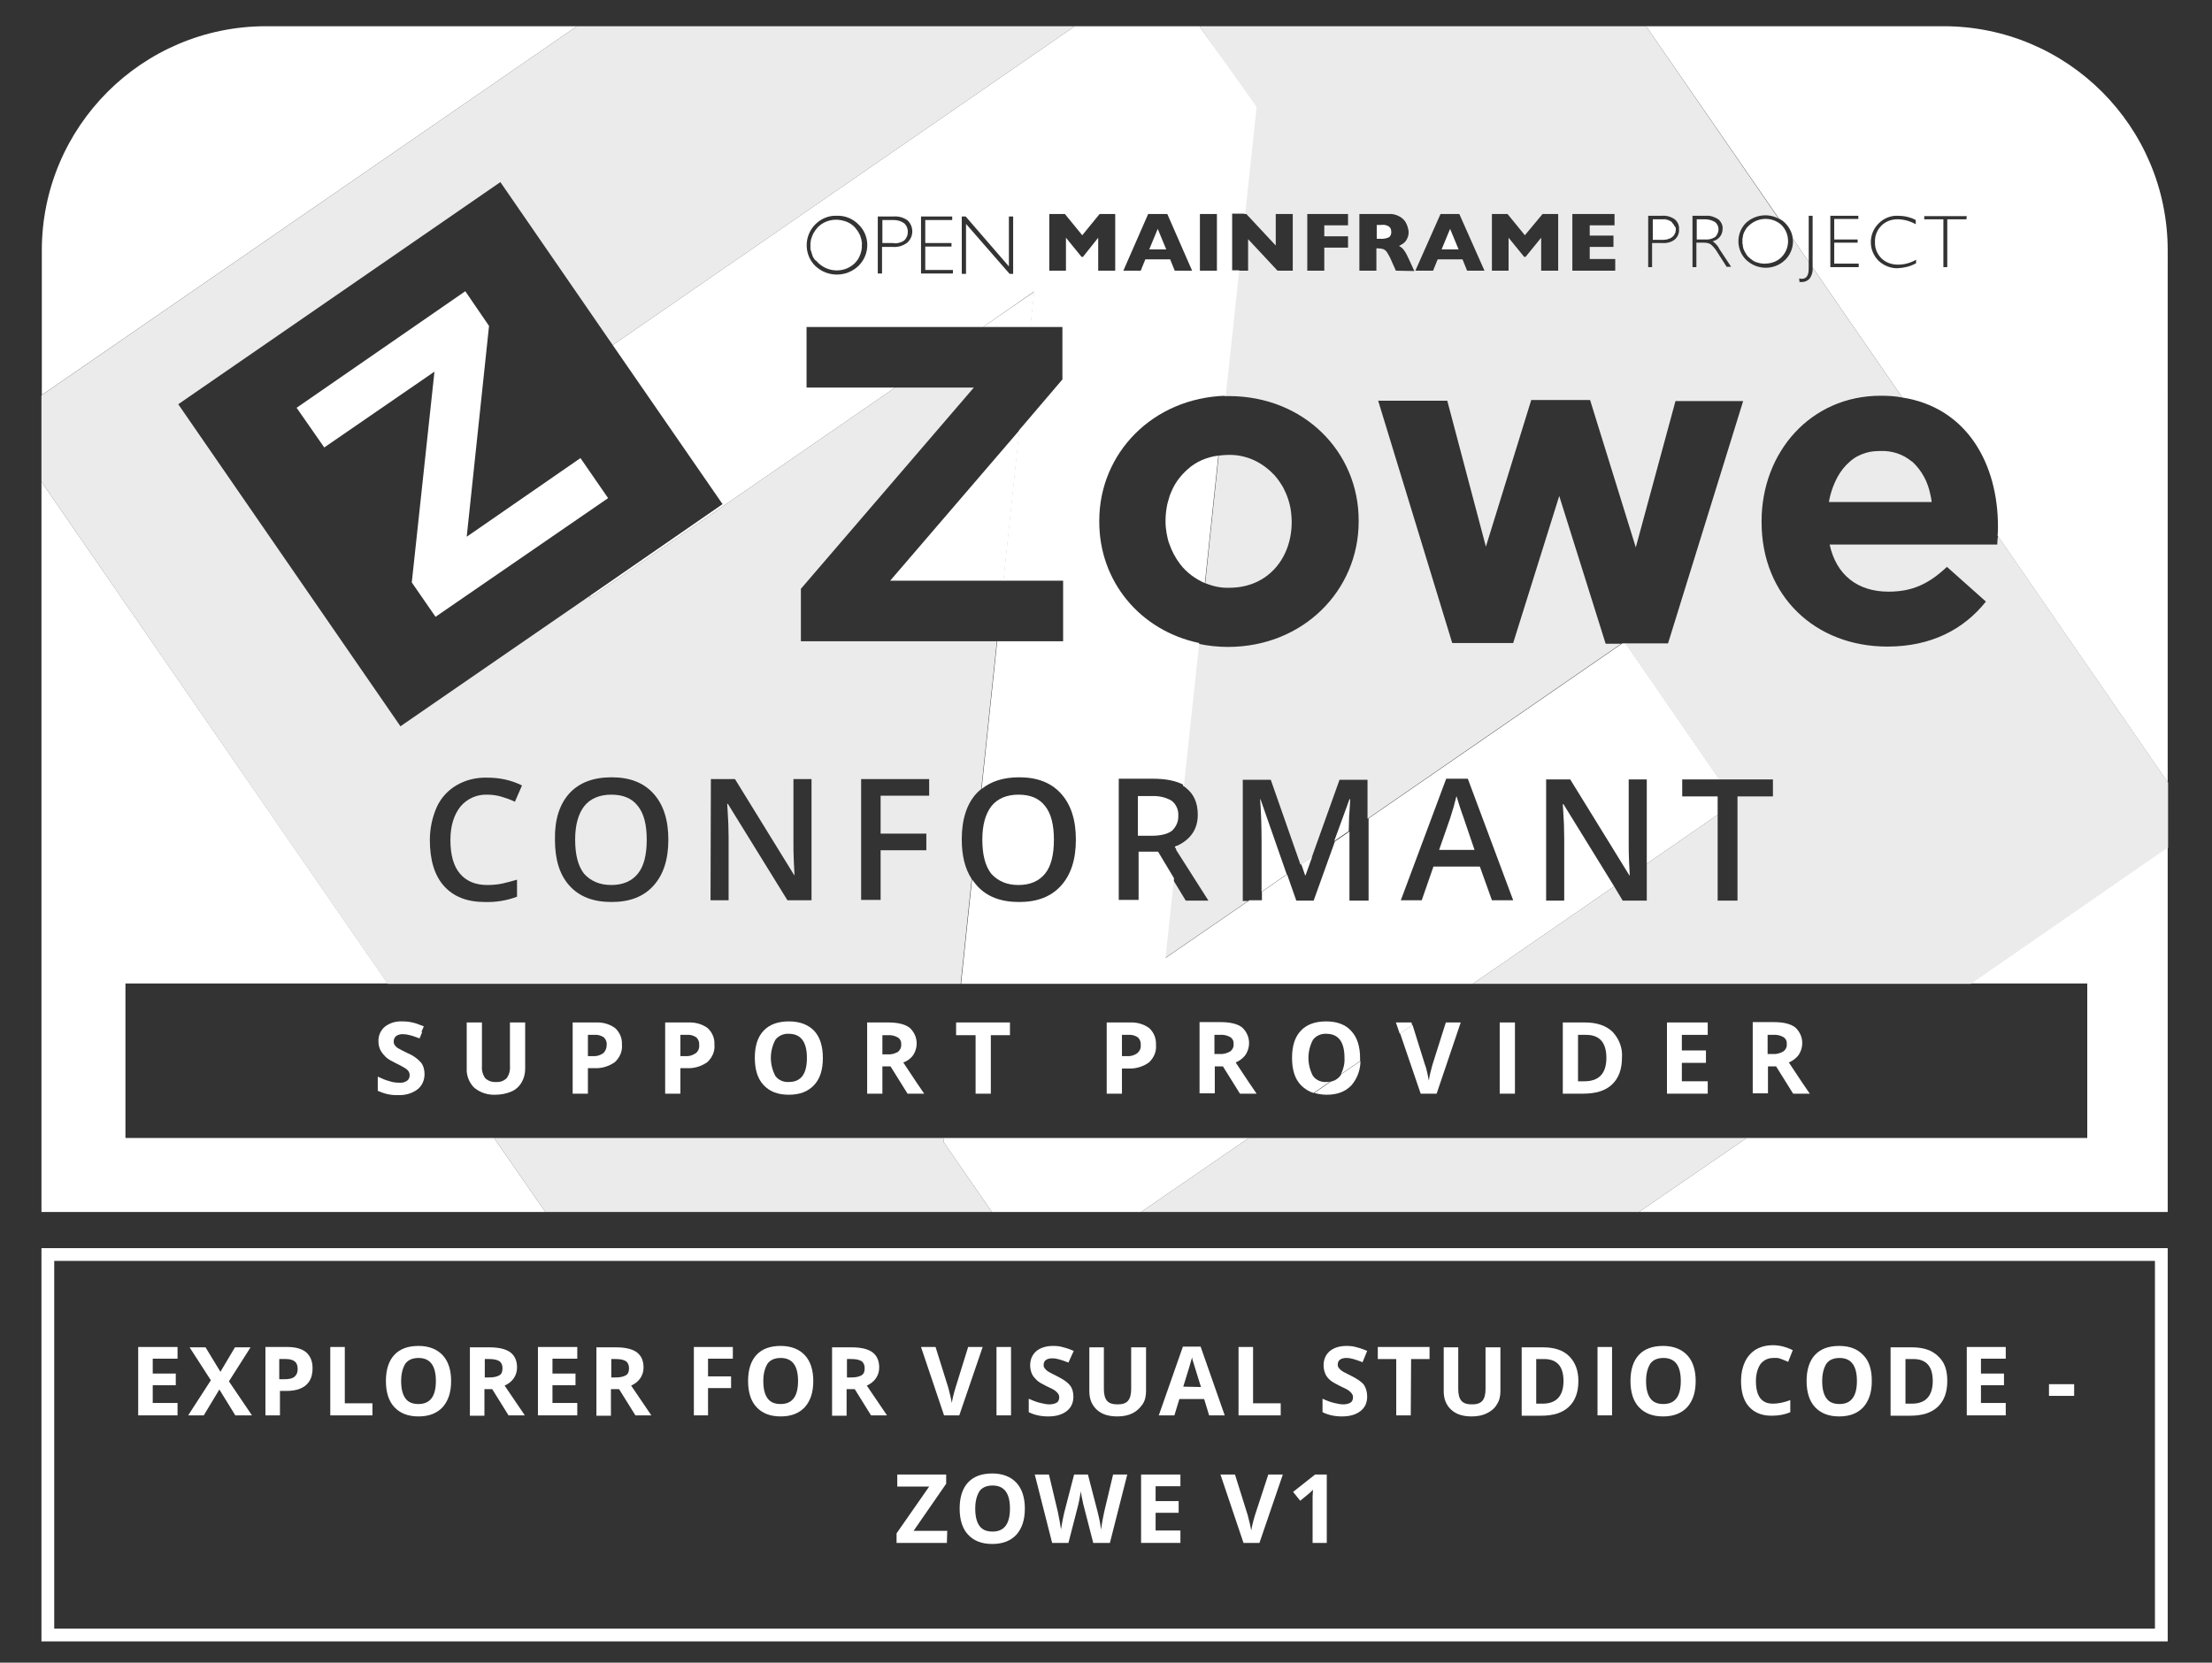 <?xml version="1.0" encoding="utf-8"?>
<!-- Generator: Adobe Illustrator 25.4.1, SVG Export Plug-In . SVG Version: 6.00 Build 0)  -->
<svg version="1.1" id="Layer_1" xmlns="http://www.w3.org/2000/svg" xmlns:xlink="http://www.w3.org/1999/xlink" x="0px" y="0px"
	 viewBox="0 0 624.2 469.3" style="enable-background:new 0 0 624.2 469.3;" xml:space="preserve">
<rect x="0" y="0" width="624.2" height="469.3" fill="#333333" stroke="none"/>
<style type="text/css">
	.st0{fill:#FFFFFF;}
	.st1{opacity:0.9;}
</style>
<polygon class="st0" points="368.4,247.1 370.3,241.8 367.2,243.9 368.3,247.1 "/>
<path class="st0" d="M243.3,69.9c-0.1,0.7-0.2,1.4-0.5,2C243.1,71.3,243.2,70.6,243.3,69.9z"/>
<path class="st0" d="M252.2,62.2L252.2,62.2c0.3,0,0.5,0,0.8,0C252.7,62.2,252.5,62.2,252.2,62.2z"/>
<path class="st0" d="M332,239.8l0.1-1.1c-0.2,0.1-0.4,0.2-0.6,0.3L332,239.8z"/>
<path class="st0" d="M231,64.2c-0.1,0.1-0.2,0.2-0.2,0.3C230.9,64.4,230.9,64.3,231,64.2L231,64.2z"/>
<path class="st0" d="M343.9,128.6c-3.2,0.4-6.3,1.7-8.7,3.9C337.6,130.4,340.6,129,343.9,128.6L343.9,128.6z"/>
<path class="st0" d="M321.1,224.7v11.2h3.9c2.6,0,4.5-0.5,5.7-1.4c1.2-1.1,1.9-2.7,1.8-4.3c0.1-1.6-0.6-3.2-1.9-4.2
	c-1.7-1-3.7-1.4-5.7-1.3H321.1z"/>
<path class="st0" d="M548.4,7.4h-83.9L502,61.7c0.6,0.3,1.2,0.7,1.7,1.2l0,0c1.2,1.2,2,2.7,2.2,4.4l4.5,6.6v-13h1.1v14.5v0.1
	l25.3,36.7c18.5,2.9,27,19,27,36.4c0,0.8,0,1.7-0.1,2.6l48,69.6V70.7C611.7,35.7,583.4,7.4,548.4,7.4L548.4,7.4z M524.5,75.4h-8
	V60.9h7.9v0.9h-6.8v5.8h6.6v0.9h-6.6v5.9h6.9L524.5,75.4z M540.7,74.3c-1.6,0.9-3.3,1.3-5.1,1.4c-2,0.1-4-0.7-5.5-2.1
	c-2.9-2.9-2.9-7.6,0-10.5l0,0l0,0l0.1-0.1c1.4-1.4,3.4-2.2,5.4-2.1c1.7,0,3.5,0.4,5,1.2l0,0h0.1c0,0,0,0-0.1,0v1.2
	c-1.6-0.9-3.3-1.4-5.2-1.4c-1.7,0-3.3,0.6-4.5,1.8s-1.9,2.9-1.8,4.6c-0.1,1.7,0.6,3.4,1.8,4.6s2.9,1.8,4.7,1.8s3.6-0.5,5.1-1.4V74.3
	z M554.9,61.9h-5.4v13.5h-1.1V61.9H543V61h12L554.9,61.9L554.9,61.9z"/>
<path class="st0" d="M254.4,68.3c0.2-0.1,0.5-0.3,0.7-0.4c0.5-0.4,0.8-1,1-1.7c-0.1,0.6-0.5,1.2-1,1.7
	C254.9,68,254.6,68.1,254.4,68.3z"/>
<path class="st0" d="M255.9,64.3c-0.1-0.4-0.4-0.8-0.7-1.1c0-0.1-0.1-0.1-0.2-0.2c0.1,0,0.1,0.1,0.2,0.2
	C255.6,63.5,255.8,63.9,255.9,64.3z"/>
<polygon class="st0" points="326.7,64.6 326.7,64.6 329.1,70.4 "/>
<path class="st0" d="M412.9,230.5c-0.2-0.6-0.6-1.6-1-2.9c-0.4-1.3-0.7-2.3-0.9-2.9c-0.5,2.1-1.1,4.2-1.8,6.3l-3.1,8.9h10
	L412.9,230.5z"/>
<path class="st0" d="M203.9,142.3L166.7,168l-0.4,0.9l86.3-59.5h-25V92.3h49.8l14.4-10l-1.1,10h9.1v14.8l-12.2,14.3l-4.5,42.5H300
	V181h-18.6l-4.4,41.7c2.7-2.2,6.2-3.3,10.6-3.3c5.1,0,9,1.5,11.8,4.6s4.2,7.4,4.2,13s-1.4,9.9-4.2,13c-2.8,3.1-6.7,4.6-11.8,4.6
	c-5.2,0-9.1-1.5-11.9-4.6c-0.5-0.6-1-1.2-1.4-1.8l-3.1,29.5h144.4l39.9-27.5L441.2,227H441l0.1,1.5c0.2,2.9,0.3,5.5,0.3,7.9v17.8
	h-5.1V220h6.8l16.7,27.1h0.1c0-0.4-0.1-1.7-0.2-3.9s-0.1-4-0.1-5.3V220h5.1v23.8l20-13.8v-5.2h-10V220h10.5l-26.5-38.4h-0.9
	L386.2,231v23.2h-5.4v-16.9c0-0.8,0-1.6,0-2.6l-4.1,2.8l-6,16.7h-4.9l-2.6-7.4l-7.1,4.9v2.4h-3.5l-23.7,16.3l2.4-22.5l-4.5-7.5h-5.5
	V254h-5.6v-34.2h9.6c3.7,0,6.7,0.6,8.8,1.8l4.3-40.1c-16.7-3.5-28.2-17.4-28.2-34.2V147c0-19.1,15.1-34.7,35.7-35.3l3.8-35.4h-2v-16
	h3.7l3.2-30.1L338.5,7.4h-35.2l-130.4,90L203.9,142.3z M408.1,219.8h6.1l12.8,34.3h-6l-3.4-9.5h-13.1l-3.3,9.5h-5.9L408.1,219.8z
	 M338.6,60.4h4.8v16h-4.8V60.4z M324,60.4h5.4l7,16h-4.9l-1.3-3.2h-7l-1.3,3.2H317L324,60.4z M296.1,60.4h4.4l4.9,6l4.9-6h4.4v16
	h-4.8v-9.3l-4.3,5.4h-0.4l-4.4-5.4v9.3h-4.7V60.4z M271.4,61.1h1.1l12.2,14.1V61.1h1.2v16.2h-1l-12.3-14.1v14.1h-1.2L271.4,61.1
	L271.4,61.1z M259.9,61.1h8.8v1h-7.6v6.5h7.4v1h-7.4v6.6h7.8v1h-9L259.9,61.1L259.9,61.1z M247.7,61.1h4.5c1.4-0.1,2.8,0.3,3.9,1.1
	c1.7,1.6,1.8,4.3,0.2,6c-0.1,0.1-0.2,0.2-0.3,0.3c-1.2,0.9-2.6,1.3-4,1.2h-3.1v7.5h-1.2L247.7,61.1z M229.9,63.5l0.2-0.2
	c1.6-1.6,3.8-2.5,6-2.4l0,0c2.3-0.1,4.5,0.8,6.1,2.4c3.3,3.1,3.4,8.3,0.2,11.6l0,0l-0.2,0.2c-3.4,3.2-8.7,3.2-12.1,0
	C226.9,72,226.8,66.8,229.9,63.5L229.9,63.5z"/>
<path class="st0" d="M287.4,249.8c3.3,0,5.8-1.1,7.5-3.2c1.7-2.1,2.5-5.3,2.5-9.6c0-4.2-0.8-7.4-2.5-9.5c-1.7-2.2-4.2-3.2-7.5-3.2
	s-5.9,1.1-7.6,3.2c-1.7,2.2-2.6,5.3-2.6,9.5s0.8,7.4,2.5,9.6C281.6,248.7,284.1,249.8,287.4,249.8z"/>
<path class="st0" d="M231,74.3L231,74.3L231,74.3z"/>
<polygon class="st0" points="266.4,321.2 266.3,322.4 279.9,342.1 322,342.1 352.4,321.2 "/>
<polygon class="st0" points="35.4,321.2 35.4,277.6 109.4,277.6 11.7,136 11.7,323.7 11.7,342.1 153.9,342.1 139.4,321.2 "/>
<path class="st0" d="M75.1,7.4c-35,0-63.3,28.4-63.3,63.3l0,0v40.8l151-104.1C162.8,7.4,75.1,7.4,75.1,7.4z"/>
<polygon class="st0" points="589,277.6 589,321.2 492.9,321.2 462.5,342.1 611.7,342.1 611.7,239.2 556.1,277.6 "/>
<path class="st0" d="M329.5,142.3c0.2-0.7,0.3-1.4,0.6-2.1C329.8,140.9,329.6,141.6,329.5,142.3z"/>
<path class="st0" d="M330,153.6c-0.3-1-0.6-2.1-0.8-3.1C329.4,151.5,329.7,152.6,330,153.6z"/>
<path class="st0" d="M329,146.9L329,146.9c0-1.5,0.2-3.1,0.5-4.6C329.2,143.8,329,145.4,329,146.9z"/>
<path class="st0" d="M333,159.2c-1.3-1.7-2.3-3.6-3-5.6C330.7,155.6,331.7,157.5,333,159.2z"/>
<path class="st0" d="M468.9,67.7c0.4,0,0.7,0,1.1-0.1C469.6,67.7,469.3,67.7,468.9,67.7L468.9,67.7z"/>
<path class="st0" d="M471.8,62.8C471.9,62.8,471.9,62.8,471.8,62.8L471.8,62.8L471.8,62.8C471.9,62.8,471.9,62.8,471.8,62.8
	l-0.1-0.2c-0.8-0.6-1.7-0.8-2.6-0.8l0,0c0.9-0.1,1.9,0.2,2.6,0.8L471.8,62.8z"/>
<path class="st0" d="M471.7,66.9c-0.4,0.3-0.8,0.5-1.3,0.6C470.8,67.4,471.3,67.2,471.7,66.9z"/>
<path class="st0" d="M471.7,66.9L471.7,66.9c0.1-0.1,0.2-0.2,0.3-0.3C471.9,66.7,471.8,66.8,471.7,66.9L471.7,66.9z"/>
<path class="st0" d="M391.9,67c0.2-0.2,0.4-0.4,0.5-0.6C392.3,66.6,392.1,66.8,391.9,67z"/>
<g class="st1">
	<path class="st0" d="M563.6,153.7h-47.3c1.9,8.7,8,13.3,16.6,13.3c6.5,0,11.2-2,16.5-7l11,9.8c-6.3,7.9-15.5,12.7-27.8,12.7
		c-20.4,0-35.5-14.3-35.5-35.1v-0.3c0-19.4,13.8-35.4,33.6-35.4c2,0,4.1,0.1,6.1,0.5l-25.3-36.7c0.1,1.1-0.2,2.3-0.9,3.2
		c-0.6,0.6-1.3,0.9-2.1,0.9c-0.2,0-0.4,0-0.7,0l-0.1-1c0.2,0,0.4,0.1,0.7,0.1c1.4,0,2-1,2-2.9v-1.9l-4.5-6.6
		c0.3,2.1-0.5,4.3-1.9,5.8l-0.1,0.1l-0.2,0.2c-3,2.9-7.8,2.9-10.9,0c-2.9-2.8-3-7.5-0.2-10.4l0,0l0.1-0.1c2.5-2.3,6.2-2.8,9.2-1.2
		L464.5,7.4h-126l15.8,22.9l-3.2,30.1h0.6l8.3,8.9v-8.9h4.8v16h-4.3l-8.3-8.9v8.9h-2.8l-3.8,35.4c0.4,0,0.8,0,1.2,0
		c21,0,36.6,15.6,36.6,35.1v0.3c0,19.5-15.7,35.4-36.9,35.4c-2.8,0-5.6-0.3-8.4-0.9l-4.3,40.1c0.4,0.2,0.7,0.4,1,0.7
		c2.1,1.7,3.2,4.1,3.2,7.5c0,4-2,7-6,8.8l-0.1,1.1l9.1,14.3h-6.4l-3.7-6.1l-2.4,22.5l23.7-16.3h-1.5v-34.2h7.9l8.4,24l3.2-2.2
		l7.8-21.8h7.9v11l71.6-49.4h-4.4L440,140l-13,41.5h-17.2l-20.9-68.4h19.5l10.9,41.2l12.8-41.4h16.6l12.9,41.6l11.2-41.3h19.1
		l-21.2,68.4h-12.1l26.5,38.4h15.2v4.8h-10v29.4h-5.6V230l-20,13.8v10.4h-6.8l-2.4-4l-39.9,27.5h140.5l55.7-38.4v-18.4l-48-69.6
		C563.7,152.1,563.6,152.9,563.6,153.7z M380.4,63.6h-6.7v3.1h6.7v3.2h-6.7v6.5h-4.8v-16h11.5V63.6z M393.9,76.4l-1.3-2.9
		c-0.3-0.8-0.8-1.6-1.2-2.3c-0.3-0.4-0.6-0.7-1.1-0.9c-0.4-0.1-0.9-0.2-1.4-0.2h-0.5v6.3h-4.8v-16h8.2c1.1-0.1,2.3,0.2,3.3,0.8
		c0.8,0.5,1.4,1.1,1.8,2c0.3,0.7,0.5,1.4,0.6,2.2c0,0.7-0.1,1.4-0.5,2.1c-0.2,0.5-0.6,0.9-1,1.2c-0.4,0.3-0.8,0.5-1.2,0.7
		c0.5,0.3,0.9,0.6,1.3,1.1c0.6,0.8,1,1.6,1.4,2.5l1.6,3.5L393.9,76.4z M414,76.4l-1.3-3.2h-7l-1.3,3.2h-5l7.1-16h5.3l7.1,16H414z
		 M439.7,76.4h-4.8v-9.3l-4.4,5.4h-0.4l-4.4-5.4v9.3H421v-16h4.4l4.9,6l5-6h4.4L439.7,76.4L439.7,76.4z M455.8,76.4h-12.1v-16h11.9
		v3.2h-7v2.9h6.7v3.2h-6.7v3.4h7.2V76.4z M472.6,67.6c-1,0.8-2.3,1.1-3.6,1h-2.8v6.8h-1.1V60.9h4c1.2-0.1,2.5,0.3,3.5,1
		c0.8,0.7,1.3,1.7,1.2,2.8C473.9,65.9,473.4,66.9,472.6,67.6L472.6,67.6z M487.3,75.4l-2.5-3.9c-0.5-0.9-1.2-1.8-2-2.5
		c-0.6-0.4-1.3-0.5-2.1-0.5h-2v6.9h-1.1V60.9h3.7c1.3-0.1,2.5,0.3,3.6,1c0.8,0.7,1.3,1.7,1.2,2.7c0,1.7-1.1,3.1-2.8,3.5
		c0.8,0.6,1.5,1.3,1.9,2.2l3.3,5h-1.2V75.4z"/>
</g>
<path class="st0" d="M388.4,67.3L388.4,67.3h1c0.2,0,0.4,0,0.6,0c-0.2,0-0.4,0-0.6,0H388.4z"/>
<path class="st0" d="M481.1,61.9c0.5,0,0.9,0,1.3,0.1C482,61.9,481.6,61.9,481.1,61.9h-2.4v5.7v-5.7
	C478.7,61.9,481.1,61.9,481.1,61.9z"/>
<polygon class="st0" points="291.9,82.3 277.4,92.3 290.8,92.3 "/>
<polygon class="st0" points="163.8,129.3 131.7,151.5 138,92 131.3,82.2 83.7,115.1 91.5,126.3 122.6,104.9 116.2,164.4 
	122.9,174.1 171.6,140.6 "/>
<polygon class="st0" points="283.2,163.9 287.7,121.4 251.2,163.9 "/>
<g class="st1">
	<polygon class="st0" points="266.4,321.2 139.4,321.2 153.9,342.1 279.9,342.1 266.3,322.4 	"/>
</g>
<g class="st1">
	<polygon class="st0" points="352.4,321.2 322,342.1 462.5,342.1 492.9,321.2 	"/>
</g>
<g class="st1">
	<path class="st0" d="M271.1,277.6l3.1-29.5c-1.9-2.9-2.8-6.6-2.8-11.2c0-5.6,1.4-10,4.2-13c0.4-0.4,0.9-0.9,1.3-1.2l4.4-41.7H226
		v-14.8l48.8-56.8h-22.2l-86.3,59.5l0.4-0.9L113,205l-62.7-90.9l90.9-62.7l31.7,46l130.4-90H162.8L11.7,111.6V136l97.7,141.7h161.7
		L271.1,277.6L271.1,277.6z M242.9,219.9h19.3v4.7h-13.7v10.7h12.9v4.7h-12.9v14H243v-34.1H242.9z M200.6,219.9h6.8l16.7,27.1h0.1
		c0-0.4-0.1-1.7-0.2-3.9c-0.1-2.2-0.1-4-0.1-5.3v-17.9h5.1v34.2h-6.8l-16.8-27.2h-0.2l0.1,1.5c0.2,2.9,0.3,5.5,0.3,7.9v17.8h-5.1
		L200.6,219.9z M160.7,223.9c2.8-3,6.7-4.5,11.9-4.5c5.1,0,9,1.5,11.8,4.6s4.2,7.4,4.2,13s-1.4,9.9-4.2,13s-6.7,4.6-11.8,4.6
		c-5.2,0-9.1-1.5-11.9-4.6c-2.8-3.1-4.1-7.4-4.1-13C156.5,231.3,157.9,227,160.7,223.9L160.7,223.9z M123.3,227.7
		c1.2-2.6,3.2-4.7,5.6-6.1c2.6-1.5,5.6-2.2,8.7-2.1c3.4,0,6.7,0.7,9.7,2.2l-2,4.6c-1.2-0.6-2.4-1-3.7-1.4s-2.7-0.6-4.1-0.6
		c-2.9-0.1-5.7,1.1-7.6,3.4c-1.8,2.3-2.8,5.4-2.8,9.4c0,4.2,0.9,7.4,2.7,9.5c1.8,2.1,4.3,3.2,7.7,3.2c1.4,0,2.8-0.1,4.2-0.4
		c1.4-0.3,2.8-0.7,4.2-1.1v4.8c-2.9,1.1-6,1.6-9.1,1.5c-5,0-8.8-1.5-11.5-4.5s-4-7.4-4-13C121.3,233.8,122,230.6,123.3,227.7
		L123.3,227.7z"/>
</g>
<g class="st1">
	<path class="st0" d="M172.5,249.8c3.3,0,5.8-1.1,7.5-3.2c1.7-2.1,2.5-5.3,2.5-9.6c0-4.2-0.8-7.4-2.5-9.5c-1.7-2.2-4.2-3.2-7.5-3.2
		s-5.9,1.1-7.6,3.2c-1.7,2.2-2.6,5.3-2.6,9.5s0.8,7.4,2.5,9.6C166.7,248.7,169.2,249.8,172.5,249.8z"/>
</g>
<path class="st0" d="M346.6,128.4c3.1,0,6.2,0.8,8.9,2.3C352.8,129.2,349.7,128.4,346.6,128.4c-0.9,0-1.8,0.1-2.7,0.2l0,0
	C344.8,128.5,345.7,128.4,346.6,128.4z"/>
<path class="st0" d="M493.6,63.6c-0.1,0.1-0.1,0.1-0.2,0.2C493.5,63.8,493.6,63.7,493.6,63.6L493.6,63.6z"/>
<path class="st0" d="M497.6,74.5c0.2,0,0.4,0,0.6,0l0,0l0,0l0,0C498,74.6,497.8,74.5,497.6,74.5z"/>
<path class="st0" d="M381,225.6h-0.2l-4.3,11.8l4.1-2.8c0-1.2,0.1-2.5,0.1-4C380.9,227.8,381,226.2,381,225.6z"/>
<path class="st0" d="M355.6,225.6c0.3,4.2,0.4,8.2,0.4,11.9v14.2l7.1-4.9l-7.4-21.2H355.6z"/>
<path class="st0" d="M11.7,463.3h600v-111h-600L11.7,463.3z M15.3,355.9h592.8v103.8H15.3V355.9z"/>
<path class="st0" d="M392.2,64.2c-0.1-0.1-0.2-0.2-0.3-0.3c-0.7-0.4-1.6-0.5-2.4-0.4h-1v3.9h1c0.8,0.1,1.7-0.1,2.4-0.4
	c0.5-0.3,0.7-0.9,0.7-1.4l0,0C392.6,65,392.5,64.6,392.2,64.2L392.2,64.2z"/>
<path class="st0" d="M484.3,63l-0.3-0.3c-0.8-0.5-1.8-0.8-2.8-0.8h-2.4v5.7h2.4c1,0.1,2-0.2,2.8-0.7C485.1,65.8,485.3,64.1,484.3,63
	z"/>
<path class="st0" d="M472.5,63.8c0-0.1-0.1-0.3-0.2-0.4c0,0,0-0.1-0.1-0.1c-0.1-0.1-0.2-0.2-0.2-0.3l-0.1-0.1l0,0l0,0l-0.1-0.2
	c-0.8-0.6-1.7-0.8-2.6-0.8h-2.8v5.8h2.7c0.4,0,0.7,0,1.1-0.1c0.1,0,0.3,0,0.4-0.1c0.5-0.1,0.9-0.3,1.3-0.6c0.1-0.1,0.2-0.2,0.3-0.3
	l0.1-0.1c0.1-0.1,0.2-0.2,0.2-0.4l0.1-0.1c0.1-0.1,0.1-0.3,0.2-0.4v-0.1c0-0.1,0-0.3,0.1-0.4V65c0-0.1,0-0.3,0-0.4v-0.1
	c0-0.1-0.1-0.3-0.1-0.4C472.5,63.9,472.5,63.8,472.5,63.8z"/>
<path class="st0" d="M340,164.6l3.8-36c-3.2,0.4-6.3,1.7-8.7,3.9c-1.8,1.6-3.3,3.5-4.3,5.7c-0.3,0.7-0.6,1.3-0.8,2
	c-0.2,0.7-0.4,1.4-0.6,2.1c-0.3,1.5-0.5,3-0.5,4.6v0.3c0,1.1,0.1,2.2,0.3,3.3c0.2,1.1,0.4,2.1,0.8,3.1c0.7,2,1.7,3.9,3,5.6
	C334.8,161.6,337.3,163.4,340,164.6z"/>
<g class="st1">
	<path class="st0" d="M343.9,128.6l-3.8,36c2.2,0.9,4.5,1.4,6.8,1.3c11,0,17.6-8.5,17.6-18.5v-0.3c0-0.9-0.1-1.8-0.2-2.7
		c-0.3-2.4-1.1-4.7-2.2-6.8c-0.7-1.2-1.5-2.4-2.4-3.4c-0.1-0.1-0.1-0.2-0.2-0.2c-1.2-1.3-2.6-2.4-4.1-3.3c-2.7-1.6-5.8-2.4-8.9-2.3
		C345.7,128.4,344.8,128.5,343.9,128.6z"/>
</g>
<polygon class="st0" points="406.8,70.4 411.6,70.4 409.2,64.6 "/>
<path class="st0" d="M254.4,68.3c0.2-0.1,0.5-0.3,0.7-0.4c0.5-0.4,0.8-1,1-1.7c0.2-1.1,0-2.2-0.8-3c0-0.1-0.1-0.1-0.2-0.2
	c-0.8-0.6-1.9-0.9-2.9-0.9H249v6.5h3C252.8,68.8,253.6,68.6,254.4,68.3z"/>
<g class="st1">
	<path class="st0" d="M526.6,127.8c-1.7,0.5-3.3,1.3-4.6,2.5c-1.4,1.2-2.5,2.6-3.4,4.2c-1.2,2.2-2.1,4.7-2.5,7.2h29
		c-0.1-0.7-0.2-1.5-0.4-2.2c-0.7-3.5-2.4-6.7-5-9.1c-0.1-0.1-0.2-0.2-0.3-0.2c-2.4-2-5.5-3-8.6-2.9
		C529.3,127.3,527.9,127.4,526.6,127.8z"/>
</g>
<polygon class="st0" points="329.1,70.4 326.7,64.6 324.3,70.4 "/>
<path class="st0" d="M230.5,73.8c0.1,0.1,0.2,0.2,0.3,0.3c0.1,0.1,0.1,0.2,0.2,0.2l0,0l0,0c2.9,2.7,7.4,2.7,10.2,0
	c0.3-0.3,0.6-0.7,0.9-1.1c0.6-1,1-2.1,1.1-3.3c0-0.2,0-0.5,0-0.7c0-0.5,0-0.9-0.1-1.4c0-0.2-0.1-0.4-0.2-0.7
	c-0.2-0.8-0.6-1.5-1.1-2.2c-0.9-1.3-2.2-2.2-3.8-2.6c-2.5-0.7-5.3-0.1-7.2,1.8l0,0c-0.1,0.1-0.2,0.2-0.2,0.3
	c-0.1,0.1-0.2,0.2-0.3,0.3c-0.1,0.1-0.1,0.2-0.2,0.3c-0.1,0.1-0.2,0.2-0.2,0.3c-0.1,0.1-0.1,0.2-0.2,0.3c-0.1,0.1-0.1,0.2-0.2,0.3
	c0,0.1-0.1,0.2-0.1,0.3c-0.1,0.1-0.1,0.2-0.2,0.4c0,0.1-0.1,0.2-0.1,0.3c0,0.1-0.1,0.2-0.1,0.3c0,0.1-0.1,0.2-0.1,0.3
	c0,0.1-0.1,0.2-0.1,0.3c0,0.1,0,0.2,0,0.3c0,0.1,0,0.2-0.1,0.4c0,0.1,0,0.2,0,0.3c0,0.1,0,0.2,0,0.4c0,0.1,0,0.2,0,0.3
	c0,0.1,0,0.2,0,0.4c0,0.1,0,0.2,0,0.3c0,0.1,0,0.2,0.1,0.4c0,0.1,0,0.2,0.1,0.3c0,0.1,0.1,0.2,0.1,0.4c0,0.1,0.1,0.2,0.1,0.3
	c0,0.1,0.1,0.2,0.1,0.3c0,0.1,0.1,0.2,0.1,0.3c0,0.1,0.1,0.2,0.1,0.3c0.1,0.1,0.1,0.2,0.2,0.3c0.1,0.1,0.1,0.2,0.2,0.3
	c0.1,0.1,0.1,0.2,0.2,0.3C230.4,73.6,230.4,73.7,230.5,73.8z"/>
<path class="st0" d="M493.6,63.6c-0.1,0.1-0.1,0.1-0.2,0.2c-0.1,0.1-0.2,0.2-0.3,0.3l-0.1,0.1c-0.1,0.1-0.2,0.3-0.3,0.4
	c-0.2,0.3-0.4,0.7-0.6,1.1l0,0c0,0.1-0.1,0.2-0.1,0.3c0,0.1-0.1,0.2-0.1,0.2c0,0.1,0,0.1,0,0.2s-0.1,0.3-0.1,0.4s0,0.1,0,0.2
	s-0.1,0.3-0.1,0.4s0,0.2,0,0.3c0,0.1,0,0.2,0,0.4c0,0.1,0,0.2,0,0.3c0,0.1,0,0.2,0,0.3c0,0.1,0,0.2,0.1,0.4c0,0.1,0,0.2,0,0.3
	c0,0.1,0.1,0.3,0.1,0.4s0,0.1,0,0.2s0.1,0.2,0.1,0.2c0,0.1,0.1,0.2,0.1,0.3l0,0c0.2,0.4,0.3,0.7,0.6,1.1c0,0.1,0.1,0.1,0.1,0.2
	c0.1,0.1,0.2,0.2,0.2,0.3c0,0,0,0,0.1,0.1s0.2,0.3,0.4,0.4c1.2,1.2,2.9,1.9,4.6,1.8l0,0c1.7,0,3.4-0.6,4.6-1.8
	c2.5-2.5,2.5-6.6,0-9.1C500.2,61.2,496.2,61.2,493.6,63.6z"/>
<path class="st0" d="M472.2,63.3c0,0,0,0.1,0.1,0.1"/>
<path class="st0" d="M472.5,63.8L472.5,63.8"/>
<path class="st0" d="M472.6,65L472.6,65"/>
<path class="st0" d="M472.5,65.6L472.5,65.6"/>
<path class="st0" d="M472.3,66.1l0.1-0.1"/>
<path class="st0" d="M471.9,66.6l0.1-0.1"/>
<path class="st0" d="M470,67.6c0.1,0,0.3,0,0.4-0.1"/>
<path class="st0" d="M472.6,64.3L472.6,64.3"/>
<path class="st0" d="M493.2,64.1c0.1-0.1,0.2-0.2,0.3-0.3"/>
<path class="st0" d="M495.7,74.1c-0.6-0.2-1.1-0.6-1.6-1"/>
<path class="st0" d="M491.8,68.2c0-0.1,0-0.2,0-0.4"/>
<path class="st0" d="M491.9,67c0-0.2,0.1-0.3,0.1-0.4"/>
<path class="st0" d="M492.8,64.7c0.1-0.1,0.2-0.3,0.3-0.4"/>
<path class="st0" d="M492.1,70.2c0,0.1,0.1,0.2,0.1,0.3"/>
<path class="st0" d="M492.2,65.8C492.2,65.8,492.2,65.7,492.2,65.8"/>
<path class="st0" d="M492,66.4c0-0.1,0.1-0.2,0.1-0.2"/>
<path class="st0" d="M493.2,72.2c-0.1-0.1-0.2-0.2-0.2-0.3"/>
<path class="st0" d="M491.8,69.1c0,0.1,0,0.2,0,0.3"/>
<path class="st0" d="M492,69.8c0,0.1,0,0.1,0,0.2"/>
<path class="st0" d="M491.8,68.5c0,0.1,0,0.2,0,0.3"/>
<path class="st0" d="M491.8,67.6c0-0.1,0-0.3,0.1-0.4"/>
<path class="st0" d="M391.8,63.9c-0.6-0.3-1.1-0.4-1.8-0.5"/>
<path class="st0" d="M392.2,64.2c0.2,0.2,0.3,0.5,0.4,0.8"/>
<path class="st0" d="M228.9,69.9c0-0.1,0-0.2,0-0.4"/>
<path class="st0" d="M229,70.6c0-0.1,0-0.2-0.1-0.4"/>
<path class="st0" d="M230.1,73.2c-0.1-0.1-0.1-0.2-0.2-0.3"/>
<path class="st0" d="M243,67.2c-0.1-0.4-0.3-0.9-0.5-1.3"/>
<path class="st0" d="M242.5,65.9c-0.2-0.3-0.3-0.6-0.6-0.9"/>
<path class="st0" d="M230.8,64.4c-0.1,0.1-0.2,0.2-0.3,0.3"/>
<path class="st0" d="M229.7,72.6c-0.1-0.1-0.1-0.2-0.1-0.3"/>
<path class="st0" d="M230.5,73.8c-0.1-0.1-0.1-0.2-0.2-0.3"/>
<path class="st0" d="M243.2,67.9c0.1,0.5,0.1,0.9,0.1,1.4"/>
<path class="st0" d="M229.4,71.9c0-0.1-0.1-0.2-0.1-0.3"/>
<path class="st0" d="M229.2,71.3c0-0.1-0.1-0.2-0.1-0.4"/>
<path class="st0" d="M230.3,65c-0.1,0.1-0.2,0.2-0.2,0.3"/>
<path class="st0" d="M228.9,68.9c0,0.1,0,0.2,0,0.4"/>
<path class="st0" d="M229.1,67.5c0,0.1-0.1,0.2-0.1,0.3"/>
<path class="st0" d="M229,68.2c0,0.1,0,0.2-0.1,0.4"/>
<path class="st0" d="M229.9,65.6c-0.1,0.1-0.1,0.2-0.2,0.3"/>
<path class="st0" d="M229.6,66.2c-0.1,0.1-0.1,0.2-0.2,0.4"/>
<path class="st0" d="M229.3,66.9c0,0.1-0.1,0.2-0.1,0.3"/>
<path class="st0" d="M359.5,134c0.1,0.1,0.1,0.2,0.2,0.2"/>
<path class="st0" d="M113.6,288.3c-1.8-0.1-3.6,0.4-5,1.5c-1.2,1-1.9,2.6-1.8,4.2c0,0.9,0.2,1.7,0.6,2.5c0.4,0.7,0.9,1.3,1.5,1.9
	c0.8,0.7,1.8,1.2,2.8,1.7c0.9,0.4,1.8,0.9,2.6,1.4c0.4,0.2,0.7,0.5,1,0.9c0.2,0.3,0.3,0.7,0.3,1.1c0,0.6-0.2,1.2-0.8,1.6
	c-0.6,0.4-1.4,0.6-2.2,0.5c-0.9,0-1.7-0.1-2.6-0.4c-1.2-0.3-2.3-0.8-3.4-1.3v4c1.8,0.8,3.7,1.3,5.7,1.2c1.9,0.1,3.9-0.4,5.5-1.6
	c1.3-1,2-2.6,2-4.3c0-1.2-0.3-2.4-1-3.3c-1.1-1.2-2.4-2.1-3.9-2.7c-0.9-0.4-1.8-0.9-2.7-1.4c-0.3-0.2-0.6-0.5-0.8-0.8
	c-0.2-0.3-0.3-0.6-0.3-1c0-0.6,0.2-1.1,0.6-1.5c0.5-0.4,1.2-0.6,1.9-0.6c0.7,0,1.4,0.1,2.1,0.3c0.9,0.2,1.8,0.6,2.7,0.9l0.7-1.7
	l-1.7-2.5c-0.2-0.1-0.4-0.1-0.6-0.2C115.6,288.4,114.6,288.3,113.6,288.3z"/>
<path class="st0" d="M119.6,289.7c-0.8-0.3-1.6-0.6-2.4-0.9l1.7,2.5L119.6,289.7z"/>
<path class="st0" d="M143.9,300.9c0.1,1.2-0.2,2.4-0.9,3.4c-0.8,0.8-1.9,1.2-3,1.1c-1.1,0.1-2.3-0.3-3.1-1.1c-0.7-1-1-2.2-0.9-3.4
	v-12.3h-4.3v13c-0.1,2,0.7,4,2.1,5.4c1.7,1.4,3.8,2.1,6,2c1.5,0,3.1-0.3,4.5-0.9c1.2-0.5,2.2-1.4,2.9-2.6s1-2.5,1-3.9v-13h-4.3
	V300.9z"/>
<path class="st0" d="M173.6,290.2c-1.6-1.2-3.6-1.7-5.6-1.6h-6.4v20.1h4.3v-7.2h1.8c2.1,0.1,4.1-0.5,5.8-1.7c1.4-1.3,2.2-3.1,2-5
	C175.6,293.1,174.9,291.4,173.6,290.2z M170.2,297.3c-0.9,0.6-1.9,0.9-2.9,0.8h-1.4v-6h1.9c0.9-0.1,1.8,0.2,2.6,0.7
	c0.6,0.6,0.9,1.4,0.8,2.2C171.2,295.9,170.8,296.8,170.2,297.3z"/>
<path class="st0" d="M199.7,290.2c-1.6-1.2-3.6-1.7-5.6-1.6h-6.4v20.1h4.3v-7.2h1.8c2.1,0.1,4.1-0.5,5.8-1.7c1.4-1.3,2.2-3.1,2-5
	C201.7,293.1,201,291.4,199.7,290.2z M196.3,297.3c-0.9,0.6-1.9,0.9-2.9,0.8H192v-6h1.9c0.9-0.1,1.8,0.2,2.6,0.7
	c0.6,0.6,0.9,1.4,0.8,2.2C197.4,295.9,197,296.8,196.3,297.3L196.3,297.3z"/>
<path class="st0" d="M222.6,288.3c-3.1,0-5.5,0.9-7.1,2.6c-1.7,1.8-2.5,4.3-2.5,7.7c0,3.3,0.8,5.9,2.5,7.7c1.7,1.8,4,2.7,7.1,2.7
	s5.4-0.9,7.1-2.7c1.7-1.8,2.5-4.3,2.5-7.7c0-3.3-0.8-5.9-2.5-7.7C228,289.2,225.7,288.3,222.6,288.3z M222.6,305.4
	c-1.5,0.1-2.9-0.5-3.8-1.7c-1.7-3.2-1.7-7,0-10.2c0.9-1.2,2.4-1.8,3.8-1.7c3.4,0,5.1,2.3,5.1,6.8C227.7,303.2,226,305.4,222.6,305.4
	L222.6,305.4z"/>
<path class="st0" d="M257.7,297.8c1.6-2.5,1.2-5.7-1-7.7c-1.3-1-3.3-1.5-6.1-1.5h-5.9v20.1h4.3V301h2.3l4.8,7.7h4.7
	c-0.9-1.3-2.9-4.2-5.9-8.8C256,299.5,257,298.8,257.7,297.8z M253.4,296.9c-0.9,0.5-1.9,0.8-3,0.7H249v-5.4h1.3
	c1.1-0.1,2.1,0.1,3,0.6c0.7,0.4,1.1,1.2,1,2C254.4,295.6,254,296.4,253.4,296.9L253.4,296.9z"/>
<polygon class="st0" points="269.8,292.2 275.3,292.2 275.3,308.7 279.6,308.7 279.6,292.2 285,292.2 285,288.6 269.9,288.6 
	269.8,289.1 "/>
<polygon class="st0" points="269.8,289.1 269.9,288.6 269.8,288.6 "/>
<path class="st0" d="M316.6,301.6h1.8c2.1,0.1,4.1-0.5,5.8-1.7c1.4-1.3,2.2-3.1,2-5c0.1-1.8-0.6-3.5-1.9-4.7
	c-1.6-1.2-3.6-1.7-5.6-1.6h-6.4v20.1h4.3L316.6,301.6L316.6,301.6z M316.6,292.1h1.9c0.9-0.1,1.8,0.2,2.6,0.7
	c0.6,0.6,0.9,1.4,0.8,2.2c0.1,0.9-0.3,1.7-1,2.3c-0.9,0.6-1.9,0.9-2.9,0.8h-1.4V292.1z"/>
<path class="st0" d="M342.8,301h2.3l4.8,7.7h4.7c-0.9-1.3-2.9-4.2-5.9-8.8c1.1-0.5,2.1-1.2,2.8-2.2c1.6-2.5,1.2-5.7-1-7.7
	c-1.3-1-3.3-1.5-6.1-1.5h-5.9v20.1h4.3L342.8,301L342.8,301z M342.8,292.1h1.3c1.1-0.1,2.1,0.1,3,0.6c0.7,0.4,1.1,1.2,1,2
	c0.1,0.8-0.3,1.6-1,2.1c-0.9,0.5-1.9,0.8-3,0.7h-1.4v-5.4L342.8,292.1L342.8,292.1z"/>
<path class="st0" d="M374.3,305.4c-1.5,0.1-2.9-0.5-3.8-1.7c-1.7-3.2-1.7-7,0-10.2c0.9-1.2,2.4-1.8,3.8-1.7c3.4,0,5.1,2.3,5.1,6.8
	c0.1,1.6-0.3,3.2-1,4.6l5.4-3.7c0-0.3,0-0.6,0-0.8c0-3.3-0.8-5.9-2.5-7.7c-1.6-1.8-4-2.7-7.1-2.7s-5.5,0.9-7.1,2.6
	c-1.7,1.8-2.5,4.3-2.5,7.7s0.8,5.9,2.5,7.7c1,1,2.2,1.8,3.6,2.2l4.6-3.2C375,305.4,374.6,305.4,374.3,305.4z"/>
<path class="st0" d="M381.4,306.3c1.6-1.9,2.5-4.3,2.5-6.8l-5.4,3.7c-0.6,1.1-1.8,1.9-3,2.1l-4.6,3.2c1.1,0.3,2.3,0.5,3.5,0.5
	C377.4,309,379.7,308.1,381.4,306.3z"/>
<polygon class="st0" points="398.3,288.6 393.9,288.6 395,291.8 398.5,289.4 "/>
<path class="st0" d="M405.4,308.7l6.8-20.1H408l-3.8,12c-0.4,1.5-0.8,2.9-1,4.4c-0.1-0.4-0.2-1-0.4-2c-0.2-0.9-0.4-1.8-0.7-2.5
	l-3.5-11.2l-3.5,2.4l5.8,17L405.4,308.7L405.4,308.7z"/>
<rect x="423.2" y="288.6" class="st0" width="4.3" height="20.1"/>
<path class="st0" d="M454.9,306.1c1.9-1.8,2.8-4.3,2.8-7.6c0.2-2.7-0.8-5.3-2.7-7.3c-1.8-1.7-4.4-2.6-7.7-2.6H441v20.1h5.7
	C450.3,308.7,453,307.9,454.9,306.1z M445.3,292.1h2.3c3.8,0,5.7,2.2,5.7,6.5c0,4.4-2.1,6.6-6.2,6.6h-1.8V292.1z"/>
<polygon class="st0" points="481.9,305.2 474.6,305.2 474.6,300 481.4,300 481.4,296.5 474.6,296.5 474.6,292.1 481.9,292.1 
	481.9,288.6 470.4,288.6 470.4,308.7 481.9,308.7 "/>
<path class="st0" d="M498.9,301h2.3l4.8,7.7h4.7c-0.9-1.3-2.9-4.2-5.9-8.8c1.1-0.5,2.1-1.2,2.8-2.2c1.6-2.5,1.2-5.7-1-7.7
	c-1.3-1-3.3-1.5-6.1-1.5h-5.9v20.1h4.3L498.9,301z M498.9,292.1h1.3c1.1-0.1,2.1,0.1,3,0.6c0.7,0.4,1.1,1.2,1,2
	c0.1,0.8-0.3,1.6-1,2.1c-0.9,0.5-1.9,0.8-3,0.7h-1.4v-5.4L498.9,292.1L498.9,292.1z"/>
<g>
	<path class="st0" d="M50.1,399.5H39v-19.3h11.1v3.3h-7v4.2h6.5v3.3h-6.5v5h7V399.5z"/>
	<path class="st0" d="M71.1,399.5h-4.7l-4.5-7.3l-4.4,7.3h-4.4l6.4-9.9l-6-9.3H58l4.2,6.9l4.1-6.9h4.4l-6.1,9.6L71.1,399.5z"/>
	<path class="st0" d="M88.2,386.2c0,2.1-0.6,3.7-1.9,4.8c-1.3,1.1-3.1,1.6-5.5,1.6H79v6.9h-4.1v-19.3h6.2c2.3,0,4.1,0.5,5.3,1.5
		C87.6,382.8,88.2,384.2,88.2,386.2z M79,389.3h1.3c1.3,0,2.2-0.2,2.8-0.7c0.6-0.5,0.9-1.2,0.9-2.2s-0.3-1.7-0.8-2.1
		s-1.3-0.7-2.5-0.7h-1.9v5.7L79,389.3L79,389.3z"/>
	<path class="st0" d="M93.2,399.5v-19.3h4.1v15.9h7.8v3.4H93.2z"/>
	<path class="st0" d="M127.3,389.8c0,3.2-0.8,5.6-2.4,7.4c-1.6,1.7-3.8,2.6-6.8,2.6s-5.2-0.9-6.8-2.6c-1.6-1.7-2.4-4.2-2.4-7.4
		c0-3.2,0.8-5.7,2.4-7.4c1.6-1.7,3.9-2.5,6.8-2.5s5.2,0.9,6.8,2.6C126.5,384.2,127.3,386.7,127.3,389.8z M113.2,389.8
		c0,2.2,0.4,3.8,1.2,4.9c0.8,1.1,2,1.6,3.7,1.6c3.3,0,4.9-2.2,4.9-6.5s-1.6-6.5-4.9-6.5c-1.6,0-2.9,0.5-3.7,1.6
		C113.6,386.2,113.2,387.8,113.2,389.8z"/>
	<path class="st0" d="M136.7,392.2v7.4h-4.1v-19.3h5.6c2.6,0,4.6,0.5,5.8,1.4c1.3,1,1.9,2.4,1.9,4.3c0,1.1-0.3,2.1-0.9,3
		c-0.6,0.9-1.5,1.6-2.6,2.1c2.9,4.3,4.8,7.1,5.7,8.4h-4.6l-4.6-7.4h-2.2L136.7,392.2L136.7,392.2z M136.7,388.8h1.3
		c1.3,0,2.2-0.2,2.9-0.6s0.9-1.1,0.9-2s-0.3-1.6-0.9-2c-0.6-0.4-1.6-0.6-2.9-0.6h-1.2v5.2H136.7z"/>
	<path class="st0" d="M162.9,399.5h-11.1v-19.3h11.1v3.3h-7v4.2h6.5v3.3h-6.5v5h7V399.5z"/>
	<path class="st0" d="M172.4,392.2v7.4h-4.1v-19.3h5.6c2.6,0,4.6,0.5,5.8,1.4c1.3,1,1.9,2.4,1.9,4.3c0,1.1-0.3,2.1-0.9,3
		c-0.6,0.9-1.5,1.6-2.6,2.1c2.9,4.3,4.8,7.1,5.7,8.4h-4.5l-4.6-7.4h-2.3L172.4,392.2L172.4,392.2z M172.4,388.8h1.3
		c1.3,0,2.2-0.2,2.9-0.6s0.9-1.1,0.9-2s-0.3-1.6-0.9-2c-0.6-0.4-1.6-0.6-2.9-0.6h-1.2v5.2H172.4z"/>
	<path class="st0" d="M199.8,399.5h-4v-19.3h11v3.3h-7v5h6.5v3.3h-6.5V399.5z"/>
	<path class="st0" d="M229.5,389.8c0,3.2-0.8,5.6-2.4,7.4c-1.6,1.7-3.8,2.6-6.8,2.6s-5.2-0.9-6.8-2.6s-2.4-4.2-2.4-7.4
		c0-3.2,0.8-5.7,2.4-7.4c1.6-1.7,3.9-2.5,6.8-2.5s5.2,0.9,6.8,2.6C228.7,384.2,229.5,386.7,229.5,389.8z M215.4,389.8
		c0,2.2,0.4,3.8,1.2,4.9s2,1.6,3.7,1.6c3.3,0,4.9-2.2,4.9-6.5s-1.6-6.5-4.9-6.5c-1.6,0-2.9,0.5-3.7,1.6
		C215.8,386.2,215.4,387.8,215.4,389.8z"/>
	<path class="st0" d="M238.9,392.2v7.4h-4.1v-19.3h5.6c2.6,0,4.6,0.5,5.8,1.4c1.3,1,1.9,2.4,1.9,4.3c0,1.1-0.3,2.1-0.9,3
		c-0.6,0.9-1.5,1.6-2.6,2.1c2.9,4.3,4.8,7.1,5.7,8.4h-4.5l-4.6-7.4h-2.3L238.9,392.2L238.9,392.2z M238.9,388.8h1.3
		c1.3,0,2.2-0.2,2.9-0.6s0.9-1.1,0.9-2s-0.3-1.6-0.9-2c-0.6-0.4-1.6-0.6-2.9-0.6H239v5.2H238.9z"/>
	<path class="st0" d="M273.2,380.2h4.1l-6.6,19.3h-4.3l-6.5-19.3h4.1l3.6,11.5c0.2,0.7,0.4,1.5,0.6,2.4s0.3,1.5,0.4,1.9
		c0.1-0.8,0.4-2.2,1-4.2L273.2,380.2z"/>
	<path class="st0" d="M281.2,399.5v-19.3h4.1v19.3H281.2z"/>
	<path class="st0" d="M302.9,394.2c0,1.7-0.6,3.1-1.9,4.1s-3,1.5-5.2,1.5c-2.1,0-3.9-0.4-5.5-1.2v-3.8c1.3,0.6,2.4,1,3.3,1.2
		s1.7,0.4,2.5,0.4c0.9,0,1.6-0.2,2.1-0.5s0.7-0.9,0.7-1.5c0-0.4-0.1-0.7-0.3-1c-0.2-0.3-0.5-0.6-0.9-0.9s-1.2-0.7-2.5-1.3
		c-1.2-0.6-2.1-1.1-2.6-1.6s-1.1-1.1-1.4-1.8c-0.3-0.7-0.5-1.5-0.5-2.4c0-1.7,0.6-3,1.7-4c1.2-1,2.8-1.5,4.8-1.5c1,0,2,0.1,2.9,0.4
		c0.9,0.2,1.9,0.6,2.9,1l-1.5,3.3c-1-0.4-1.9-0.7-2.6-0.9c-0.7-0.2-1.3-0.3-2-0.3c-0.8,0-1.4,0.2-1.8,0.5s-0.6,0.8-0.6,1.4
		c0,0.4,0.1,0.7,0.3,0.9c0.2,0.3,0.4,0.5,0.8,0.8s1.2,0.7,2.6,1.4c1.8,0.9,3,1.7,3.7,2.6C302.6,391.8,302.9,393,302.9,394.2z"/>
	<path class="st0" d="M323.4,380.2v12.5c0,1.4-0.3,2.7-1,3.7s-1.6,1.9-2.8,2.5c-1.2,0.6-2.6,0.9-4.3,0.9c-2.5,0-4.4-0.6-5.8-1.9
		s-2.1-3-2.1-5.2v-12.4h4.1v11.8c0,1.5,0.3,2.6,0.9,3.3c0.6,0.7,1.6,1,3,1c1.3,0,2.3-0.3,2.9-1s0.9-1.8,0.9-3.3v-11.8h4.2
		L323.4,380.2L323.4,380.2z"/>
	<path class="st0" d="M341.2,399.5l-1.4-4.6h-7l-1.4,4.6H327l6.8-19.4h5l6.8,19.4H341.2z M338.9,391.5c-1.3-4.2-2-6.5-2.2-7.1
		c-0.2-0.5-0.3-1-0.3-1.3c-0.3,1.1-1.1,3.9-2.5,8.3L338.9,391.5L338.9,391.5z"/>
	<path class="st0" d="M349.5,399.5v-19.3h4.1v15.9h7.8v3.4H349.5z"/>
	<path class="st0" d="M385.8,394.2c0,1.7-0.6,3.1-1.9,4.1s-3,1.5-5.2,1.5c-2.1,0-3.9-0.4-5.5-1.2v-3.8c1.3,0.6,2.4,1,3.3,1.2
		s1.7,0.4,2.5,0.4c0.9,0,1.6-0.2,2.1-0.5s0.7-0.9,0.7-1.5c0-0.4-0.1-0.7-0.3-1c-0.2-0.3-0.5-0.6-0.9-0.9s-1.2-0.7-2.5-1.3
		c-1.2-0.6-2.1-1.1-2.7-1.6s-1.1-1.1-1.4-1.8c-0.3-0.7-0.5-1.5-0.5-2.4c0-1.7,0.6-3,1.7-4c1.2-1,2.8-1.5,4.8-1.5c1,0,2,0.1,2.9,0.4
		c0.9,0.2,1.9,0.6,2.9,1l-1.3,3.2c-1-0.4-1.9-0.7-2.6-0.9s-1.3-0.3-2-0.3c-0.8,0-1.4,0.2-1.8,0.5s-0.6,0.8-0.6,1.4
		c0,0.4,0.1,0.7,0.3,0.9c0.2,0.3,0.4,0.5,0.8,0.8s1.2,0.7,2.6,1.4c1.8,0.9,3,1.7,3.7,2.6C385.5,391.8,385.8,393,385.8,394.2z"/>
	<path class="st0" d="M398.1,399.5H394v-15.9h-5.2v-3.4h14.6v3.4h-5.2L398.1,399.5L398.1,399.5z"/>
	<path class="st0" d="M423.4,380.2v12.5c0,1.4-0.3,2.7-1,3.7c-0.6,1.1-1.6,1.9-2.8,2.5c-1.2,0.6-2.6,0.9-4.3,0.9
		c-2.5,0-4.4-0.6-5.8-1.9s-2.1-3-2.1-5.2v-12.4h4.1v11.8c0,1.5,0.3,2.6,0.9,3.3c0.6,0.7,1.6,1,3,1c1.3,0,2.3-0.3,2.9-1
		s0.9-1.8,0.9-3.3v-11.8h4.2L423.4,380.2L423.4,380.2z"/>
	<path class="st0" d="M445.4,389.8c0,3.2-0.9,5.6-2.7,7.3c-1.8,1.7-4.4,2.5-7.8,2.5h-5.5v-19.3h6.1c3.1,0,5.6,0.8,7.3,2.5
		C444.5,384.5,445.4,386.8,445.4,389.8z M441.2,389.8c0-4.1-1.8-6.2-5.5-6.2h-2.2v12.6h1.8C439.2,396.2,441.2,394,441.2,389.8z"/>
	<path class="st0" d="M450.8,399.5v-19.3h4.1v19.3H450.8z"/>
	<path class="st0" d="M478.5,389.8c0,3.2-0.8,5.6-2.4,7.4c-1.6,1.7-3.8,2.6-6.8,2.6s-5.2-0.9-6.8-2.6c-1.6-1.7-2.4-4.2-2.4-7.4
		c0-3.2,0.8-5.7,2.4-7.4c1.6-1.7,3.9-2.5,6.8-2.5s5.2,0.9,6.8,2.6S478.5,386.7,478.5,389.8z M464.5,389.8c0,2.2,0.4,3.8,1.2,4.9
		c0.8,1.1,2,1.6,3.7,1.6c3.3,0,4.9-2.2,4.9-6.5s-1.6-6.5-4.9-6.5c-1.6,0-2.9,0.5-3.7,1.6C464.9,386.2,464.5,387.8,464.5,389.8z"/>
	<path class="st0" d="M500.4,383.3c-1.5,0-2.7,0.6-3.6,1.7c-0.8,1.2-1.3,2.8-1.3,4.8c0,4.3,1.6,6.4,4.8,6.4c1.4,0,3-0.3,4.9-1v3.4
		c-1.6,0.7-3.3,1-5.3,1c-2.8,0-4.9-0.9-6.4-2.6s-2.2-4.1-2.2-7.3c0-2,0.4-3.8,1.1-5.3s1.8-2.7,3.1-3.5c1.4-0.8,3-1.2,4.8-1.2
		c1.9,0,3.8,0.5,5.6,1.4l-1.3,3.3c-0.7-0.3-1.4-0.6-2.2-0.9S501.1,383.3,500.4,383.3z"/>
	<path class="st0" d="M528.2,389.8c0,3.2-0.8,5.6-2.4,7.4c-1.6,1.7-3.8,2.6-6.8,2.6s-5.2-0.9-6.8-2.6s-2.4-4.2-2.4-7.4
		c0-3.2,0.8-5.7,2.4-7.4c1.6-1.7,3.9-2.5,6.8-2.5c3,0,5.2,0.9,6.8,2.6C527.5,384.2,528.2,386.7,528.2,389.8z M514.2,389.8
		c0,2.2,0.4,3.8,1.2,4.9s2,1.6,3.7,1.6c3.3,0,4.9-2.2,4.9-6.5s-1.6-6.5-4.9-6.5c-1.6,0-2.9,0.5-3.7,1.6
		C514.6,386.2,514.2,387.8,514.2,389.8z"/>
	<path class="st0" d="M549.5,389.8c0,3.2-0.9,5.6-2.7,7.3c-1.8,1.7-4.4,2.5-7.8,2.5h-5.5v-19.3h6.1c3.1,0,5.6,0.8,7.3,2.5
		C548.8,384.5,549.5,386.8,549.5,389.8z M545.4,389.8c0-4.1-1.8-6.2-5.5-6.2h-2.2v12.6h1.8C543.4,396.2,545.4,394,545.4,389.8z"/>
	<path class="st0" d="M566,399.5h-11v-19.3h11v3.3h-7v4.2h6.5v3.3H559v5h7V399.5z"/>
	<path class="st0" d="M578.2,394v-3.3h7.1v3.3H578.2z"/>
	<path class="st0" d="M267.2,435.5H253v-2.7l9.2-13.2h-9v-3.4H267v2.6l-9.2,13.3h9.5L267.2,435.5L267.2,435.5z"/>
	<path class="st0" d="M289.2,425.8c0,3.2-0.8,5.6-2.4,7.4c-1.6,1.7-3.8,2.6-6.8,2.6s-5.2-0.9-6.8-2.6c-1.6-1.7-2.4-4.2-2.4-7.4
		c0-3.2,0.8-5.7,2.4-7.4c1.6-1.7,3.9-2.5,6.8-2.5s5.2,0.9,6.8,2.6S289.2,422.7,289.2,425.8z M275.2,425.8c0,2.2,0.4,3.8,1.2,4.9
		c0.8,1.1,2,1.6,3.7,1.6c3.3,0,4.9-2.2,4.9-6.5s-1.6-6.5-4.9-6.5c-1.6,0-2.9,0.5-3.7,1.6C275.6,422.2,275.2,423.8,275.2,425.8z"/>
	<path class="st0" d="M313.2,435.5h-4.7l-2.6-10.1c-0.1-0.4-0.3-1.1-0.5-2.2s-0.4-1.9-0.4-2.3c-0.1,0.5-0.2,1.2-0.4,2.3
		c-0.2,1.1-0.4,1.8-0.5,2.2l-2.6,10.1h-4.6l-4.9-19.3h4l2.5,10.5c0.4,1.9,0.7,3.6,0.9,5c0.1-0.5,0.2-1.3,0.4-2.3
		c0.2-1.1,0.4-1.9,0.5-2.4l2.8-10.8h3.9l2.8,10.8c0.1,0.5,0.3,1.2,0.5,2.2s0.3,1.8,0.4,2.6c0.1-0.7,0.2-1.5,0.4-2.6
		c0.2-1,0.4-1.9,0.5-2.5l2.5-10.5h4L313.2,435.5z"/>
	<path class="st0" d="M333.1,435.5H322v-19.3h11.1v3.3h-7v4.2h6.5v3.3h-6.5v5h7V435.5z"/>
	<path class="st0" d="M357.9,416.2h4.1l-6.6,19.3h-4.5l-6.5-19.3h4.1l3.6,11.5c0.2,0.7,0.4,1.5,0.6,2.4s0.3,1.5,0.4,1.9
		c0.1-0.8,0.4-2.2,1-4.2L357.9,416.2z"/>
	<path class="st0" d="M374.5,435.5h-4.1v-11.2v-1.8l0.1-2c-0.7,0.7-1.1,1.1-1.4,1.3l-2.2,1.8l-2-2.5l6.2-4.9h3.3v19.3L374.5,435.5
		L374.5,435.5z"/>
</g>
</svg>
